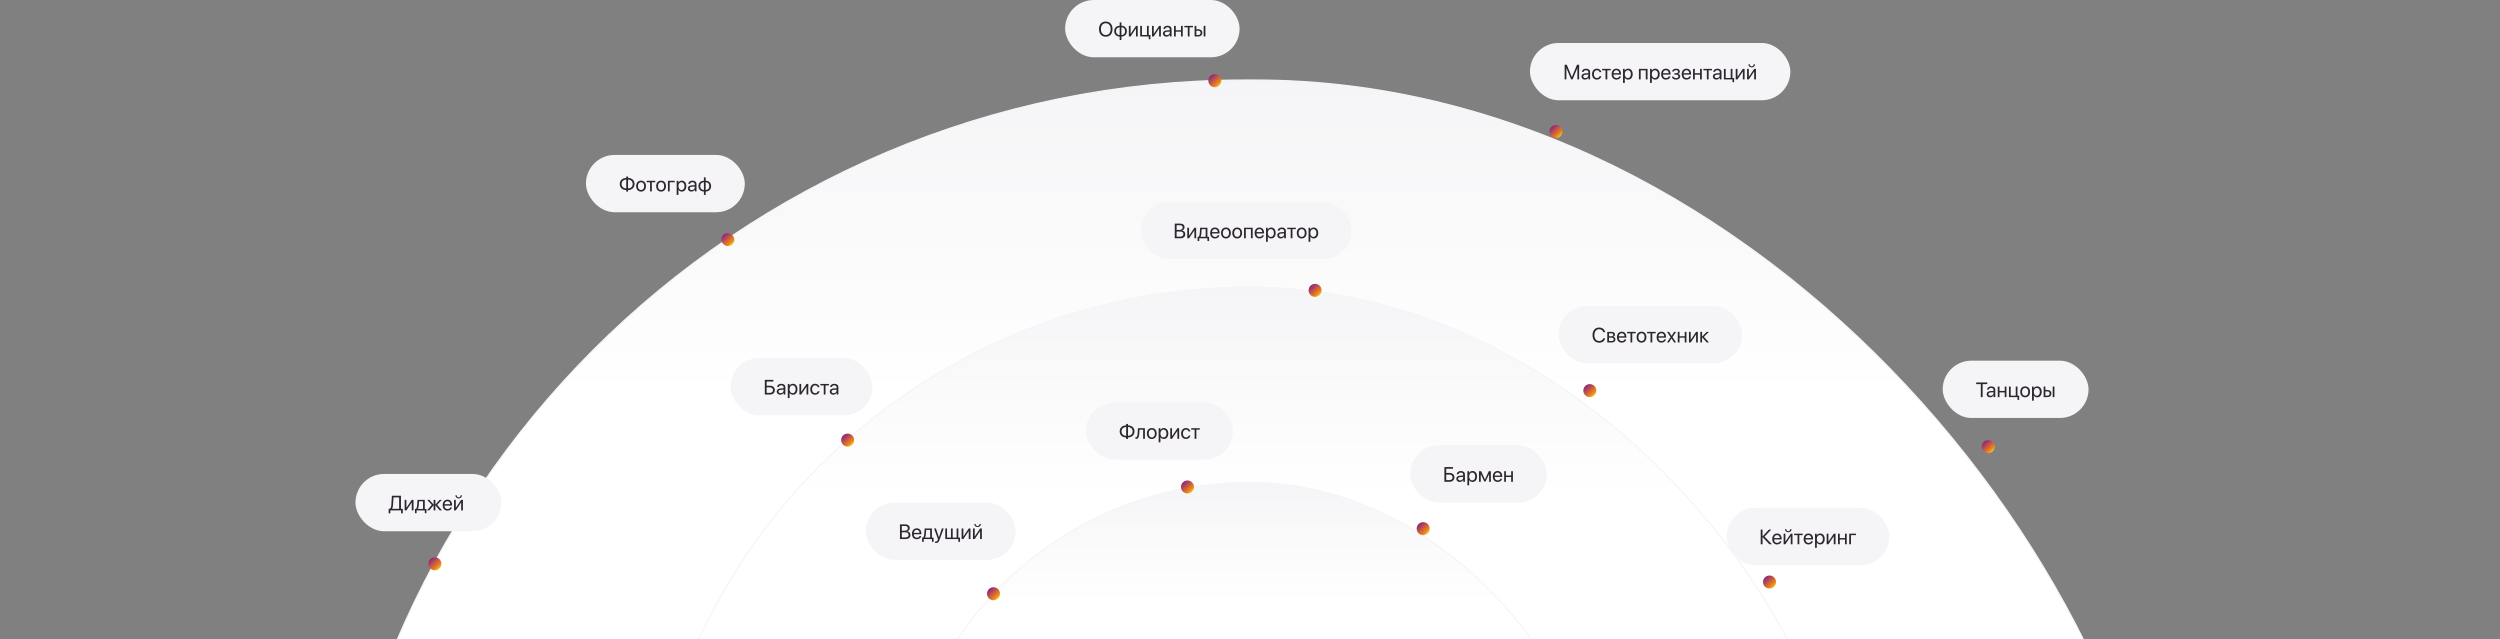<svg width="1920" height="491" viewBox="0 0 1920 491" fill="none" xmlns="http://www.w3.org/2000/svg">
<rect x="0" y="0" width="1920" height="491" fill="#808080" stroke="none"/>
<mask id="mask0_31674_24592" style="mask-type:alpha" maskUnits="userSpaceOnUse" x="0" y="3" width="1920" height="488">
<rect y="3" width="1920" height="488" fill="#D9D9D9"/>
</mask>
<g mask="url(#mask0_31674_24592)">
<rect x="248.5" y="61.5" width="1423" height="1415" rx="707.5" fill="url(#paint0_linear_31674_24592)" stroke="#F5F5F7"/>
<rect x="493.5" y="220.5" width="933" height="933" rx="466.5" fill="url(#paint1_linear_31674_24592)" stroke="#F5F5F7"/>
<rect x="690.5" y="370.5" width="539" height="539" rx="269.5" fill="url(#paint2_linear_31674_24592)" stroke="#F5F5F7"/>
<path d="M646 338C646 335.239 648.239 333 651 333C653.761 333 656 335.239 656 338C656 340.761 653.761 343 651 343C648.239 343 646 340.761 646 338Z" fill="url(#paint3_linear_31674_24592)"/>
<path d="M1005 223C1005 220.239 1007.24 218 1010 218C1012.76 218 1015 220.239 1015 223C1015 225.761 1012.76 228 1010 228C1007.24 228 1005 225.761 1005 223Z" fill="url(#paint4_linear_31674_24592)"/>
<path d="M1216 300C1216 297.239 1218.24 295 1221 295C1223.76 295 1226 297.239 1226 300C1226 302.761 1223.76 305 1221 305C1218.24 305 1216 302.761 1216 300Z" fill="url(#paint5_linear_31674_24592)"/>
<path d="M1354 447C1354 444.239 1356.24 442 1359 442C1361.76 442 1364 444.239 1364 447C1364 449.761 1361.76 452 1359 452C1356.24 452 1354 449.761 1354 447Z" fill="url(#paint6_linear_31674_24592)"/>
<path d="M907 374C907 371.239 909.239 369 912 369C914.761 369 917 371.239 917 374C917 376.761 914.761 379 912 379C909.239 379 907 376.761 907 374Z" fill="url(#paint7_linear_31674_24592)"/>
<path d="M1088 406C1088 403.239 1090.24 401 1093 401C1095.76 401 1098 403.239 1098 406C1098 408.761 1095.76 411 1093 411C1090.24 411 1088 408.761 1088 406Z" fill="url(#paint8_linear_31674_24592)"/>
<path d="M758 456C758 453.239 760.239 451 763 451C765.761 451 768 453.239 768 456C768 458.761 765.761 461 763 461C760.239 461 758 458.761 758 456Z" fill="url(#paint9_linear_31674_24592)"/>
<rect x="554" y="179" width="10" height="10" rx="5" fill="url(#paint10_linear_31674_24592)"/>
<path d="M1190 101C1190 98.239 1192.24 96 1195 96C1197.76 96 1200 98.239 1200 101C1200 103.761 1197.76 106 1195 106C1192.24 106 1190 103.761 1190 101Z" fill="url(#paint11_linear_31674_24592)"/>
<path d="M928 62C928 59.239 930.239 57 933 57C935.761 57 938 59.239 938 62C938 64.761 935.761 67 933 67C930.239 67 928 64.761 928 62Z" fill="url(#paint12_linear_31674_24592)"/>
<path d="M1522 343C1522 340.239 1524.24 338 1527 338C1529.76 338 1532 340.239 1532 343C1532 345.761 1529.76 348 1527 348C1524.24 348 1522 345.761 1522 343Z" fill="url(#paint13_linear_31674_24592)"/>
<path d="M329 433C329 430.239 331.239 428 334 428C336.761 428 339 430.239 339 433C339 435.761 336.761 438 334 438C331.239 438 329 435.761 329 433Z" fill="url(#paint14_linear_31674_24592)"/>
</g>
<rect x="876" y="155" width="162" height="44" rx="22" fill="#F5F5F7"/>
<path d="M906.484 183H902.227V171.727H906.5C908.43 171.727 909.734 172.852 909.734 174.539C909.734 175.711 908.875 176.805 907.789 177V177.062C909.32 177.258 910.305 178.336 910.305 179.836C910.305 181.82 908.883 183 906.484 183ZM903.633 172.969V176.586H905.742C907.406 176.586 908.312 175.922 908.312 174.703C908.312 173.586 907.547 172.969 906.18 172.969H903.633ZM903.633 181.758H906.273C907.969 181.758 908.859 181.07 908.859 179.766C908.859 178.461 907.938 177.797 906.141 177.797H903.633V181.758ZM913.18 183H911.836V174.875H913.18V180.922H913.242L917.305 174.875H918.648V183H917.305V176.953H917.242L913.18 183ZM925.945 181.883V175.992H922.898L922.648 179.414C922.578 180.422 922.367 181.305 921.984 181.82V181.883H925.945ZM921.016 185.148H919.75V181.883H920.43C921.023 181.492 921.312 180.477 921.391 179.383L921.703 174.875H927.297V181.883H928.586V185.148H927.32V183H921.016V185.148ZM933.07 175.914C931.797 175.914 930.906 176.891 930.82 178.242H935.234C935.203 176.883 934.352 175.914 933.07 175.914ZM935.203 180.672H936.539C936.305 182.094 934.93 183.141 933.156 183.141C930.828 183.141 929.414 181.523 929.414 178.969C929.414 176.445 930.852 174.734 933.094 174.734C935.289 174.734 936.641 176.328 936.641 178.789V179.305H930.812V179.383C930.812 180.938 931.727 181.961 933.188 181.961C934.219 181.961 934.977 181.438 935.203 180.672ZM941.523 183.141C939.273 183.141 937.758 181.523 937.758 178.938C937.758 176.344 939.273 174.734 941.523 174.734C943.766 174.734 945.281 176.344 945.281 178.938C945.281 181.523 943.766 183.141 941.523 183.141ZM941.523 181.945C942.961 181.945 943.898 180.852 943.898 178.938C943.898 177.023 942.961 175.93 941.523 175.93C940.086 175.93 939.141 177.023 939.141 178.938C939.141 180.852 940.086 181.945 941.523 181.945ZM950.164 183.141C947.914 183.141 946.398 181.523 946.398 178.938C946.398 176.344 947.914 174.734 950.164 174.734C952.406 174.734 953.922 176.344 953.922 178.938C953.922 181.523 952.406 183.141 950.164 183.141ZM950.164 181.945C951.602 181.945 952.539 180.852 952.539 178.938C952.539 177.023 951.602 175.93 950.164 175.93C948.727 175.93 947.781 177.023 947.781 178.938C947.781 180.852 948.727 181.945 950.164 181.945ZM960.703 183V175.992H956.773V183H955.43V174.875H962.055V183H960.703ZM967.227 175.914C965.953 175.914 965.062 176.891 964.977 178.242H969.391C969.359 176.883 968.508 175.914 967.227 175.914ZM969.359 180.672H970.695C970.461 182.094 969.086 183.141 967.312 183.141C964.984 183.141 963.57 181.523 963.57 178.969C963.57 176.445 965.008 174.734 967.25 174.734C969.445 174.734 970.797 176.328 970.797 178.789V179.305H964.969V179.383C964.969 180.938 965.883 181.961 967.344 181.961C968.375 181.961 969.133 181.438 969.359 180.672ZM976.258 174.734C978.328 174.734 979.734 176.391 979.734 178.938C979.734 181.484 978.336 183.141 976.289 183.141C975.125 183.141 974.188 182.57 973.703 181.68H973.672V185.711H972.312V174.875H973.602V176.25H973.633C974.133 175.336 975.078 174.734 976.258 174.734ZM975.992 181.945C977.438 181.945 978.344 180.781 978.344 178.938C978.344 177.102 977.438 175.93 975.992 175.93C974.602 175.93 973.664 177.133 973.664 178.938C973.664 180.75 974.602 181.945 975.992 181.945ZM983.93 181.984C985.211 181.984 986.195 181.086 986.195 179.914V179.25L984.023 179.383C982.93 179.453 982.305 179.938 982.305 180.703C982.305 181.477 982.953 181.984 983.93 181.984ZM983.625 183.141C982.008 183.141 980.922 182.164 980.922 180.703C980.922 179.312 981.992 178.438 983.867 178.328L986.195 178.195V177.516C986.195 176.523 985.539 175.93 984.414 175.93C983.367 175.93 982.711 176.422 982.539 177.219H981.227C981.32 175.812 982.523 174.734 984.445 174.734C986.352 174.734 987.555 175.766 987.555 177.383V183H986.266V181.602H986.234C985.75 182.531 984.719 183.141 983.625 183.141ZM995.219 174.875V175.992H992.594V183H991.25V175.992H988.625V174.875H995.219ZM999.695 183.141C997.445 183.141 995.93 181.523 995.93 178.938C995.93 176.344 997.445 174.734 999.695 174.734C1001.94 174.734 1003.45 176.344 1003.45 178.938C1003.45 181.523 1001.94 183.141 999.695 183.141ZM999.695 181.945C1001.13 181.945 1002.07 180.852 1002.07 178.938C1002.07 177.023 1001.13 175.93 999.695 175.93C998.258 175.93 997.312 177.023 997.312 178.938C997.312 180.852 998.258 181.945 999.695 181.945ZM1008.91 174.734C1010.98 174.734 1012.39 176.391 1012.39 178.938C1012.39 181.484 1010.99 183.141 1008.95 183.141C1007.78 183.141 1006.84 182.57 1006.36 181.68H1006.33V185.711H1004.97V174.875H1006.26V176.25H1006.29C1006.79 175.336 1007.73 174.734 1008.91 174.734ZM1008.65 181.945C1010.09 181.945 1011 180.781 1011 178.938C1011 177.102 1010.09 175.93 1008.65 175.93C1007.26 175.93 1006.32 177.133 1006.32 178.938C1006.32 180.75 1007.26 181.945 1008.65 181.945Z" fill="#2D252F"/>
<rect x="1175" y="33" width="200" height="44" rx="22" fill="#F5F5F7"/>
<path d="M1212.77 61H1211.45V52.312H1211.4L1207.8 60.922H1206.62L1203.02 52.312H1202.97V61H1201.66V49.727H1203.29L1207.18 59.133H1207.24L1211.13 49.727H1212.77V61ZM1217.58 59.984C1218.86 59.984 1219.84 59.086 1219.84 57.914V57.25L1217.67 57.383C1216.58 57.453 1215.95 57.938 1215.95 58.703C1215.95 59.477 1216.6 59.984 1217.58 59.984ZM1217.27 61.141C1215.66 61.141 1214.57 60.164 1214.57 58.703C1214.57 57.312 1215.64 56.438 1217.52 56.328L1219.84 56.195V55.516C1219.84 54.523 1219.19 53.93 1218.06 53.93C1217.02 53.93 1216.36 54.422 1216.19 55.219H1214.88C1214.97 53.812 1216.17 52.734 1218.09 52.734C1220 52.734 1221.2 53.766 1221.2 55.383V61H1219.91V59.602H1219.88C1219.4 60.531 1218.37 61.141 1217.27 61.141ZM1229.8 55.375H1228.46C1228.23 54.594 1227.56 53.93 1226.41 53.93C1225 53.93 1224.07 55.125 1224.07 56.938C1224.07 58.797 1225.02 59.945 1226.43 59.945C1227.51 59.945 1228.22 59.414 1228.48 58.516H1229.82C1229.55 60.055 1228.25 61.141 1226.42 61.141C1224.16 61.141 1222.69 59.523 1222.69 56.938C1222.69 54.406 1224.16 52.734 1226.41 52.734C1228.37 52.734 1229.56 53.992 1229.8 55.375ZM1237.02 52.875V53.992H1234.4V61H1233.05V53.992H1230.43V52.875H1237.02ZM1241.39 53.914C1240.12 53.914 1239.23 54.891 1239.14 56.242H1243.55C1243.52 54.883 1242.67 53.914 1241.39 53.914ZM1243.52 58.672H1244.86C1244.62 60.094 1243.25 61.141 1241.48 61.141C1239.15 61.141 1237.73 59.523 1237.73 56.969C1237.73 54.445 1239.17 52.734 1241.41 52.734C1243.61 52.734 1244.96 54.328 1244.96 56.789V57.305H1239.13V57.383C1239.13 58.938 1240.05 59.961 1241.51 59.961C1242.54 59.961 1243.3 59.438 1243.52 58.672ZM1250.42 52.734C1252.49 52.734 1253.9 54.391 1253.9 56.938C1253.9 59.484 1252.5 61.141 1250.45 61.141C1249.29 61.141 1248.35 60.57 1247.87 59.68H1247.84V63.711H1246.48V52.875H1247.77V54.25H1247.8C1248.3 53.336 1249.24 52.734 1250.42 52.734ZM1250.16 59.945C1251.6 59.945 1252.51 58.781 1252.51 56.938C1252.51 55.102 1251.6 53.93 1250.16 53.93C1248.77 53.93 1247.83 55.133 1247.83 56.938C1247.83 58.75 1248.77 59.945 1250.16 59.945ZM1263.96 61V53.992H1260.03V61H1258.69V52.875H1265.31V61H1263.96ZM1271.17 52.734C1273.24 52.734 1274.65 54.391 1274.65 56.938C1274.65 59.484 1273.25 61.141 1271.2 61.141C1270.04 61.141 1269.1 60.57 1268.62 59.68H1268.59V63.711H1267.23V52.875H1268.52V54.25H1268.55C1269.05 53.336 1269.99 52.734 1271.17 52.734ZM1270.91 59.945C1272.35 59.945 1273.26 58.781 1273.26 56.938C1273.26 55.102 1272.35 53.93 1270.91 53.93C1269.52 53.93 1268.58 55.133 1268.58 56.938C1268.58 58.75 1269.52 59.945 1270.91 59.945ZM1279.42 53.914C1278.15 53.914 1277.26 54.891 1277.17 56.242H1281.59C1281.55 54.883 1280.7 53.914 1279.42 53.914ZM1281.55 58.672H1282.89C1282.66 60.094 1281.28 61.141 1279.51 61.141C1277.18 61.141 1275.77 59.523 1275.77 56.969C1275.77 54.445 1277.2 52.734 1279.45 52.734C1281.64 52.734 1282.99 54.328 1282.99 56.789V57.305H1277.16V57.383C1277.16 58.938 1278.08 59.961 1279.54 59.961C1280.57 59.961 1281.33 59.438 1281.55 58.672ZM1287.21 61.141C1285.43 61.141 1284.14 60.266 1284 58.891H1285.38C1285.53 59.602 1286.2 60.016 1287.21 60.016C1288.39 60.016 1289.05 59.453 1289.05 58.664C1289.05 57.75 1288.44 57.336 1287.21 57.336H1285.99V56.227H1287.21C1288.24 56.227 1288.77 55.836 1288.77 55.039C1288.77 54.359 1288.29 53.867 1287.24 53.867C1286.28 53.867 1285.61 54.281 1285.5 54.93H1284.18C1284.35 53.586 1285.52 52.734 1287.24 52.734C1289.09 52.734 1290.1 53.625 1290.1 54.93C1290.1 55.758 1289.57 56.492 1288.76 56.68V56.742C1289.83 56.977 1290.38 57.664 1290.38 58.602C1290.38 60.117 1289.12 61.141 1287.21 61.141ZM1295.2 53.914C1293.93 53.914 1293.04 54.891 1292.95 56.242H1297.37C1297.34 54.883 1296.48 53.914 1295.2 53.914ZM1297.34 58.672H1298.67C1298.44 60.094 1297.06 61.141 1295.29 61.141C1292.96 61.141 1291.55 59.523 1291.55 56.969C1291.55 54.445 1292.98 52.734 1295.23 52.734C1297.42 52.734 1298.77 54.328 1298.77 56.789V57.305H1292.95V57.383C1292.95 58.938 1293.86 59.961 1295.32 59.961C1296.35 59.961 1297.11 59.438 1297.34 58.672ZM1305.63 61V57.344H1301.62V61H1300.28V52.875H1301.62V56.227H1305.63V52.875H1306.98V61H1305.63ZM1314.84 52.875V53.992H1312.21V61H1310.87V53.992H1308.24V52.875H1314.84ZM1318.47 59.984C1319.75 59.984 1320.73 59.086 1320.73 57.914V57.25L1318.56 57.383C1317.47 57.453 1316.84 57.938 1316.84 58.703C1316.84 59.477 1317.49 59.984 1318.47 59.984ZM1318.16 61.141C1316.55 61.141 1315.46 60.164 1315.46 58.703C1315.46 57.312 1316.53 56.438 1318.41 56.328L1320.73 56.195V55.516C1320.73 54.523 1320.08 53.93 1318.95 53.93C1317.91 53.93 1317.25 54.422 1317.08 55.219H1315.77C1315.86 53.812 1317.06 52.734 1318.98 52.734C1320.89 52.734 1322.09 53.766 1322.09 55.383V61H1320.8V59.602H1320.77C1320.29 60.531 1319.26 61.141 1318.16 61.141ZM1331.81 63.148H1330.55V61H1323.97V52.875H1325.31V59.883H1329.17V52.875H1330.52V59.883H1331.81V63.148ZM1334.38 61H1333.03V52.875H1334.38V58.922H1334.44L1338.5 52.875H1339.84V61H1338.5V54.953H1338.44L1334.38 61ZM1343.09 61H1341.75V52.875H1343.09V58.922H1343.16L1347.22 52.875H1348.56V61H1347.22V54.953H1347.16L1343.09 61ZM1342.79 49.359H1343.79C1343.79 50.266 1344.38 50.977 1345.3 50.977C1346.23 50.977 1346.82 50.266 1346.82 49.359H1347.82C1347.82 50.797 1346.8 51.781 1345.3 51.781C1343.81 51.781 1342.79 50.797 1342.79 49.359Z" fill="#2D252F"/>
<rect x="450" y="119" width="122" height="44" rx="22" fill="#F5F5F7"/>
<path d="M480.961 144.719V137.93C478.758 138.016 477.398 139.312 477.398 141.32C477.398 143.352 478.758 144.648 480.961 144.719ZM485.906 141.328C485.906 139.305 484.547 138 482.352 137.93V144.719C484.547 144.633 485.906 143.336 485.906 141.328ZM480.961 145.977C477.906 145.906 475.977 144.102 475.977 141.32C475.977 138.555 477.898 136.758 480.961 136.672V135.57H482.352V136.672C485.406 136.742 487.328 138.547 487.328 141.328C487.328 144.094 485.406 145.891 482.352 145.977V147.156H480.961V145.977ZM492.328 147.141C490.078 147.141 488.562 145.523 488.562 142.938C488.562 140.344 490.078 138.734 492.328 138.734C494.57 138.734 496.086 140.344 496.086 142.938C496.086 145.523 494.57 147.141 492.328 147.141ZM492.328 145.945C493.766 145.945 494.703 144.852 494.703 142.938C494.703 141.023 493.766 139.93 492.328 139.93C490.891 139.93 489.945 141.023 489.945 142.938C489.945 144.852 490.891 145.945 492.328 145.945ZM503.227 138.875V139.992H500.602V147H499.258V139.992H496.633V138.875H503.227ZM507.703 147.141C505.453 147.141 503.938 145.523 503.938 142.938C503.938 140.344 505.453 138.734 507.703 138.734C509.945 138.734 511.461 140.344 511.461 142.938C511.461 145.523 509.945 147.141 507.703 147.141ZM507.703 145.945C509.141 145.945 510.078 144.852 510.078 142.938C510.078 141.023 509.141 139.93 507.703 139.93C506.266 139.93 505.32 141.023 505.32 142.938C505.32 144.852 506.266 145.945 507.703 145.945ZM518.195 139.992H514.312V147H512.969V138.875H518.195V139.992ZM523.625 138.734C525.695 138.734 527.102 140.391 527.102 142.938C527.102 145.484 525.703 147.141 523.656 147.141C522.492 147.141 521.555 146.57 521.07 145.68H521.039V149.711H519.68V138.875H520.969V140.25H521C521.5 139.336 522.445 138.734 523.625 138.734ZM523.359 145.945C524.805 145.945 525.711 144.781 525.711 142.938C525.711 141.102 524.805 139.93 523.359 139.93C521.969 139.93 521.031 141.133 521.031 142.938C521.031 144.75 521.969 145.945 523.359 145.945ZM531.297 145.984C532.578 145.984 533.562 145.086 533.562 143.914V143.25L531.391 143.383C530.297 143.453 529.672 143.938 529.672 144.703C529.672 145.477 530.32 145.984 531.297 145.984ZM530.992 147.141C529.375 147.141 528.289 146.164 528.289 144.703C528.289 143.312 529.359 142.438 531.234 142.328L533.562 142.195V141.516C533.562 140.523 532.906 139.93 531.781 139.93C530.734 139.93 530.078 140.422 529.906 141.219H528.594C528.688 139.812 529.891 138.734 531.812 138.734C533.719 138.734 534.922 139.766 534.922 141.383V147H533.633V145.602H533.602C533.117 146.531 532.086 147.141 530.992 147.141ZM540.609 145.945V139.93C538.875 139.969 537.773 141.102 537.773 142.938C537.773 144.766 538.875 145.898 540.609 145.945ZM544.75 142.938C544.75 141.109 543.648 139.977 541.922 139.93V145.945C543.648 145.906 544.75 144.773 544.75 142.938ZM540.609 147.102C538.078 147.055 536.406 145.445 536.406 142.938C536.406 140.43 538.078 138.812 540.609 138.773V136.203H541.922V138.773C544.438 138.82 546.117 140.43 546.117 142.938C546.117 145.445 544.438 147.062 541.922 147.102V149.711H540.609V147.102Z" fill="#2D252F"/>
<rect x="1326" y="390" width="125" height="44" rx="22" fill="#F5F5F7"/>
<path d="M1355.17 412.117L1360.82 418H1358.89L1353.69 412.523H1353.62V418H1352.22V406.727H1353.62V411.922H1353.69L1358.53 406.727H1360.3L1355.17 412.117ZM1364.75 410.914C1363.48 410.914 1362.59 411.891 1362.5 413.242H1366.91C1366.88 411.883 1366.03 410.914 1364.75 410.914ZM1366.88 415.672H1368.22C1367.98 417.094 1366.61 418.141 1364.84 418.141C1362.51 418.141 1361.09 416.523 1361.09 413.969C1361.09 411.445 1362.53 409.734 1364.77 409.734C1366.97 409.734 1368.32 411.328 1368.32 413.789V414.305H1362.49V414.383C1362.49 415.938 1363.41 416.961 1364.87 416.961C1365.9 416.961 1366.66 416.438 1366.88 415.672ZM1371.17 418H1369.83V409.875H1371.17V415.922H1371.23L1375.3 409.875H1376.64V418H1375.3V411.953H1375.23L1371.17 418ZM1370.87 406.359H1371.87C1371.87 407.266 1372.45 407.977 1373.38 407.977C1374.31 407.977 1374.9 407.266 1374.9 406.359H1375.9C1375.9 407.797 1374.88 408.781 1373.38 408.781C1371.89 408.781 1370.87 407.797 1370.87 406.359ZM1384.49 409.875V410.992H1381.87V418H1380.52V410.992H1377.9V409.875H1384.49ZM1388.86 410.914C1387.59 410.914 1386.7 411.891 1386.61 413.242H1391.02C1390.99 411.883 1390.14 410.914 1388.86 410.914ZM1390.99 415.672H1392.33C1392.09 417.094 1390.72 418.141 1388.95 418.141C1386.62 418.141 1385.2 416.523 1385.2 413.969C1385.2 411.445 1386.64 409.734 1388.88 409.734C1391.08 409.734 1392.43 411.328 1392.43 413.789V414.305H1386.6V414.383C1386.6 415.938 1387.52 416.961 1388.98 416.961C1390.01 416.961 1390.77 416.438 1390.99 415.672ZM1397.89 409.734C1399.96 409.734 1401.37 411.391 1401.37 413.938C1401.37 416.484 1399.97 418.141 1397.92 418.141C1396.76 418.141 1395.82 417.57 1395.34 416.68H1395.3V420.711H1393.95V409.875H1395.23V411.25H1395.27C1395.77 410.336 1396.71 409.734 1397.89 409.734ZM1397.62 416.945C1399.07 416.945 1399.98 415.781 1399.98 413.938C1399.98 412.102 1399.07 410.93 1397.62 410.93C1396.23 410.93 1395.3 412.133 1395.3 413.938C1395.3 415.75 1396.23 416.945 1397.62 416.945ZM1404.22 418H1402.88V409.875H1404.22V415.922H1404.28L1408.34 409.875H1409.69V418H1408.34V411.953H1408.28L1404.22 418ZM1416.95 418V414.344H1412.94V418H1411.59V409.875H1412.94V413.227H1416.95V409.875H1418.29V418H1416.95ZM1425.43 410.992H1421.55V418H1420.2V409.875H1425.43V410.992Z" fill="#2D252F"/>
<rect x="273" y="364" width="112" height="44" rx="22" fill="#F5F5F7"/>
<path d="M301.852 387.852C301.773 389.141 301.617 390 301.062 390.672V390.734H306.531V381.992H302.219L301.852 387.852ZM299.789 392V394.227H298.484V390.734H299.32C300.141 390.297 300.445 389.297 300.531 387.82L300.961 380.727H307.938V390.734H309.344V394.227H308.039V392H299.789ZM312.109 392H310.766V383.875H312.109V389.922H312.172L316.234 383.875H317.578V392H316.234V385.953H316.172L312.109 392ZM324.875 390.883V384.992H321.828L321.578 388.414C321.508 389.422 321.297 390.305 320.914 390.82V390.883H324.875ZM319.945 394.148H318.68V390.883H319.359C319.953 390.492 320.242 389.477 320.32 388.383L320.633 383.875H326.227V390.883H327.516V394.148H326.25V392H319.945V394.148ZM335.773 387.719L339.445 392H337.703L334.422 388.094H334.359V392H333.016V388.094H332.961L329.68 392H327.961L331.609 387.742L328.047 383.875H329.719L332.961 387.469H333.016V383.875H334.359V387.469H334.422L337.664 383.875H339.32L335.773 387.719ZM343.625 384.914C342.352 384.914 341.461 385.891 341.375 387.242H345.789C345.758 385.883 344.906 384.914 343.625 384.914ZM345.758 389.672H347.094C346.859 391.094 345.484 392.141 343.711 392.141C341.383 392.141 339.969 390.523 339.969 387.969C339.969 385.445 341.406 383.734 343.648 383.734C345.844 383.734 347.195 385.328 347.195 387.789V388.305H341.367V388.383C341.367 389.938 342.281 390.961 343.742 390.961C344.773 390.961 345.531 390.438 345.758 389.672ZM350.047 392H348.703V383.875H350.047V389.922H350.109L354.172 383.875H355.516V392H354.172V385.953H354.109L350.047 392ZM349.742 380.359H350.742C350.742 381.266 351.328 381.977 352.258 381.977C353.188 381.977 353.773 381.266 353.773 380.359H354.773C354.773 381.797 353.75 382.781 352.258 382.781C350.766 382.781 349.742 381.797 349.742 380.359Z" fill="#2D252F"/>
<rect x="1197" y="235" width="141" height="44" rx="22" fill="#F5F5F7"/>
<path d="M1228.12 263.188C1225.02 263.188 1223.05 260.93 1223.05 257.359C1223.05 253.82 1225.04 251.539 1228.12 251.539C1230.52 251.539 1232.36 252.961 1232.77 255.125H1231.34C1230.93 253.734 1229.67 252.836 1228.12 252.836C1225.92 252.836 1224.49 254.617 1224.49 257.359C1224.49 260.125 1225.91 261.891 1228.13 261.891C1229.73 261.891 1230.89 261.148 1231.34 259.859H1232.77C1232.22 262 1230.56 263.188 1228.12 263.188ZM1237.66 255.977H1235.72V258.25H1237.46C1238.48 258.25 1238.98 257.875 1238.98 257.094C1238.98 256.375 1238.52 255.977 1237.66 255.977ZM1237.57 259.344H1235.72V261.898H1237.81C1238.8 261.898 1239.33 261.453 1239.33 260.633C1239.33 259.766 1238.76 259.344 1237.57 259.344ZM1234.38 263V254.875H1237.85C1239.38 254.875 1240.3 255.664 1240.3 256.953C1240.3 257.781 1239.72 258.547 1238.97 258.703V258.766C1239.99 258.906 1240.66 259.648 1240.66 260.664C1240.66 262.102 1239.6 263 1237.88 263H1234.38ZM1245.48 255.914C1244.21 255.914 1243.32 256.891 1243.23 258.242H1247.65C1247.62 256.883 1246.77 255.914 1245.48 255.914ZM1247.62 260.672H1248.95C1248.72 262.094 1247.34 263.141 1245.57 263.141C1243.24 263.141 1241.83 261.523 1241.83 258.969C1241.83 256.445 1243.27 254.734 1245.51 254.734C1247.7 254.734 1249.05 256.328 1249.05 258.789V259.305H1243.23V259.383C1243.23 260.938 1244.14 261.961 1245.6 261.961C1246.63 261.961 1247.39 261.438 1247.62 260.672ZM1256.2 254.875V255.992H1253.57V263H1252.23V255.992H1249.6V254.875H1256.2ZM1260.67 263.141C1258.42 263.141 1256.91 261.523 1256.91 258.938C1256.91 256.344 1258.42 254.734 1260.67 254.734C1262.91 254.734 1264.43 256.344 1264.43 258.938C1264.43 261.523 1262.91 263.141 1260.67 263.141ZM1260.67 261.945C1262.11 261.945 1263.05 260.852 1263.05 258.938C1263.05 257.023 1262.11 255.93 1260.67 255.93C1259.23 255.93 1258.29 257.023 1258.29 258.938C1258.29 260.852 1259.23 261.945 1260.67 261.945ZM1271.57 254.875V255.992H1268.95V263H1267.6V255.992H1264.98V254.875H1271.57ZM1275.94 255.914C1274.66 255.914 1273.77 256.891 1273.69 258.242H1278.1C1278.07 256.883 1277.22 255.914 1275.94 255.914ZM1278.07 260.672H1279.41C1279.17 262.094 1277.8 263.141 1276.02 263.141C1273.7 263.141 1272.28 261.523 1272.28 258.969C1272.28 256.445 1273.72 254.734 1275.96 254.734C1278.16 254.734 1279.51 256.328 1279.51 258.789V259.305H1273.68V259.383C1273.68 260.938 1274.59 261.961 1276.05 261.961C1277.09 261.961 1277.84 261.438 1278.07 260.672ZM1283.74 259.906H1283.71L1281.75 263H1280.24L1283.01 258.938L1280.29 254.875H1281.8L1283.76 257.922H1283.79L1285.72 254.875H1287.23L1284.49 258.883L1287.2 263H1285.69L1283.74 259.906ZM1293.87 263V259.344H1289.86V263H1288.52V254.875H1289.86V258.227H1293.87V254.875H1295.21V263H1293.87ZM1298.47 263H1297.12V254.875H1298.47V260.922H1298.53L1302.59 254.875H1303.94V263H1302.59V256.953H1302.53L1298.47 263ZM1308.6 258.719L1312.51 263H1310.76L1307.25 259.094H1307.19V263H1305.84V254.875H1307.19V258.469H1307.25L1310.72 254.875H1312.4L1308.6 258.719Z" fill="#2D252F"/>
<rect x="1492" y="277" width="112" height="44" rx="22" fill="#F5F5F7"/>
<path d="M1522.66 305H1521.26V294.992H1517.7V293.727H1526.22V294.992H1522.66V305ZM1528.77 303.984C1530.05 303.984 1531.03 303.086 1531.03 301.914V301.25L1528.86 301.383C1527.77 301.453 1527.14 301.938 1527.14 302.703C1527.14 303.477 1527.79 303.984 1528.77 303.984ZM1528.46 305.141C1526.84 305.141 1525.76 304.164 1525.76 302.703C1525.76 301.312 1526.83 300.438 1528.7 300.328L1531.03 300.195V299.516C1531.03 298.523 1530.38 297.93 1529.25 297.93C1528.2 297.93 1527.55 298.422 1527.38 299.219H1526.06C1526.16 297.812 1527.36 296.734 1529.28 296.734C1531.19 296.734 1532.39 297.766 1532.39 299.383V305H1531.1V303.602H1531.07C1530.59 304.531 1529.55 305.141 1528.46 305.141ZM1539.62 305V301.344H1535.61V305H1534.27V296.875H1535.61V300.227H1539.62V296.875H1540.96V305H1539.62ZM1550.72 307.148H1549.45V305H1542.88V296.875H1544.22V303.883H1548.08V296.875H1549.42V303.883H1550.72V307.148ZM1555.31 305.141C1553.06 305.141 1551.55 303.523 1551.55 300.938C1551.55 298.344 1553.06 296.734 1555.31 296.734C1557.55 296.734 1559.07 298.344 1559.07 300.938C1559.07 303.523 1557.55 305.141 1555.31 305.141ZM1555.31 303.945C1556.75 303.945 1557.69 302.852 1557.69 300.938C1557.69 299.023 1556.75 297.93 1555.31 297.93C1553.88 297.93 1552.93 299.023 1552.93 300.938C1552.93 302.852 1553.88 303.945 1555.31 303.945ZM1564.53 296.734C1566.6 296.734 1568.01 298.391 1568.01 300.938C1568.01 303.484 1566.61 305.141 1564.56 305.141C1563.4 305.141 1562.46 304.57 1561.98 303.68H1561.95V307.711H1560.59V296.875H1561.88V298.25H1561.91C1562.41 297.336 1563.35 296.734 1564.53 296.734ZM1564.27 303.945C1565.71 303.945 1566.62 302.781 1566.62 300.938C1566.62 299.102 1565.71 297.93 1564.27 297.93C1562.88 297.93 1561.94 299.133 1561.94 300.938C1561.94 302.75 1562.88 303.945 1564.27 303.945ZM1576.47 305V296.875H1577.81V305H1576.47ZM1572.38 300.586H1570.86V303.883H1572.38C1573.43 303.883 1574.11 303.227 1574.11 302.234C1574.11 301.234 1573.42 300.586 1572.38 300.586ZM1569.52 305V296.875H1570.86V299.469H1572.4C1574.26 299.469 1575.45 300.539 1575.45 302.234C1575.45 303.93 1574.26 305 1572.4 305H1569.52Z" fill="#2D252F"/>
<rect x="665" y="386" width="115" height="44" rx="22" fill="#F5F5F7"/>
<path d="M695.43 414H691.172V402.727H695.445C697.375 402.727 698.68 403.852 698.68 405.539C698.68 406.711 697.82 407.805 696.734 408V408.062C698.266 408.258 699.25 409.336 699.25 410.836C699.25 412.82 697.828 414 695.43 414ZM692.578 403.969V407.586H694.688C696.352 407.586 697.258 406.922 697.258 405.703C697.258 404.586 696.492 403.969 695.125 403.969H692.578ZM692.578 412.758H695.219C696.914 412.758 697.805 412.07 697.805 410.766C697.805 409.461 696.883 408.797 695.086 408.797H692.578V412.758ZM704.047 406.914C702.773 406.914 701.883 407.891 701.797 409.242H706.211C706.18 407.883 705.328 406.914 704.047 406.914ZM706.18 411.672H707.516C707.281 413.094 705.906 414.141 704.133 414.141C701.805 414.141 700.391 412.523 700.391 409.969C700.391 407.445 701.828 405.734 704.07 405.734C706.266 405.734 707.617 407.328 707.617 409.789V410.305H701.789V410.383C701.789 411.938 702.703 412.961 704.164 412.961C705.195 412.961 705.953 412.438 706.18 411.672ZM714.359 412.883V406.992H711.312L711.062 410.414C710.992 411.422 710.781 412.305 710.398 412.82V412.883H714.359ZM709.43 416.148H708.164V412.883H708.844C709.438 412.492 709.727 411.477 709.805 410.383L710.117 405.875H715.711V412.883H717V416.148H715.734V414H709.43V416.148ZM718.742 417.039C718.578 417.039 718.305 417.023 718.156 416.992V415.852C718.305 415.883 718.516 415.891 718.688 415.891C719.445 415.891 719.867 415.523 720.18 414.578L720.367 414.008L717.367 405.875H718.82L721.07 412.641H721.094L723.344 405.875H724.773L721.578 414.57C720.883 416.469 720.211 417.039 718.742 417.039ZM737.305 416.148H736.039V414H725.984V405.875H727.328V412.883H730.328V405.875H731.672V412.883H734.672V405.875H736.016V412.883H737.305V416.148ZM739.859 414H738.516V405.875H739.859V411.922H739.922L743.984 405.875H745.328V414H743.984V407.953H743.922L739.859 414ZM748.578 414H747.234V405.875H748.578V411.922H748.641L752.703 405.875H754.047V414H752.703V407.953H752.641L748.578 414ZM748.273 402.359H749.273C749.273 403.266 749.859 403.977 750.789 403.977C751.719 403.977 752.305 403.266 752.305 402.359H753.305C753.305 403.797 752.281 404.781 750.789 404.781C749.297 404.781 748.273 403.797 748.273 402.359Z" fill="#2D252F"/>
<rect x="834" y="309" width="113" height="44" rx="22" fill="#F5F5F7"/>
<path d="M864.906 334.719V327.93C862.703 328.016 861.344 329.312 861.344 331.32C861.344 333.352 862.703 334.648 864.906 334.719ZM869.852 331.328C869.852 329.305 868.492 328 866.297 327.93V334.719C868.492 334.633 869.852 333.336 869.852 331.328ZM864.906 335.977C861.852 335.906 859.922 334.102 859.922 331.32C859.922 328.555 861.844 326.758 864.906 326.672V325.57H866.297V326.672C869.352 326.742 871.273 328.547 871.273 331.328C871.273 334.094 869.352 335.891 866.297 335.977V337.156H864.906V335.977ZM874.914 333.414C874.75 335.656 874.211 337.07 872.5 337.07C872.266 337.07 872.109 337.023 872.016 336.984V335.758C872.086 335.781 872.234 335.82 872.43 335.82C873.234 335.82 873.539 334.875 873.641 333.383L873.953 328.875H879.273V337H877.93V329.992H875.164L874.914 333.414ZM884.57 337.141C882.32 337.141 880.805 335.523 880.805 332.938C880.805 330.344 882.32 328.734 884.57 328.734C886.812 328.734 888.328 330.344 888.328 332.938C888.328 335.523 886.812 337.141 884.57 337.141ZM884.57 335.945C886.008 335.945 886.945 334.852 886.945 332.938C886.945 331.023 886.008 329.93 884.57 329.93C883.133 329.93 882.188 331.023 882.188 332.938C882.188 334.852 883.133 335.945 884.57 335.945ZM893.789 328.734C895.859 328.734 897.266 330.391 897.266 332.938C897.266 335.484 895.867 337.141 893.82 337.141C892.656 337.141 891.719 336.57 891.234 335.68H891.203V339.711H889.844V328.875H891.133V330.25H891.164C891.664 329.336 892.609 328.734 893.789 328.734ZM893.523 335.945C894.969 335.945 895.875 334.781 895.875 332.938C895.875 331.102 894.969 329.93 893.523 329.93C892.133 329.93 891.195 331.133 891.195 332.938C891.195 334.75 892.133 335.945 893.523 335.945ZM900.117 337H898.773V328.875H900.117V334.922H900.18L904.242 328.875H905.586V337H904.242V330.953H904.18L900.117 337ZM914.219 331.375H912.875C912.641 330.594 911.977 329.93 910.828 329.93C909.414 329.93 908.484 331.125 908.484 332.938C908.484 334.797 909.43 335.945 910.844 335.945C911.922 335.945 912.633 335.414 912.891 334.516H914.234C913.969 336.055 912.664 337.141 910.836 337.141C908.578 337.141 907.102 335.523 907.102 332.938C907.102 330.406 908.57 328.734 910.82 328.734C912.781 328.734 913.977 329.992 914.219 331.375ZM921.438 328.875V329.992H918.812V337H917.469V329.992H914.844V328.875H921.438Z" fill="#2D252F"/>
<rect x="561" y="275" width="109" height="44" rx="22" fill="#F5F5F7"/>
<path d="M595.086 299.617C595.086 301.609 593.594 303 591.477 303H587.375V291.727H593.961V292.992H588.781V296.219H591.461C593.578 296.219 595.086 297.617 595.086 299.617ZM588.781 301.734H591.109C592.727 301.734 593.641 300.977 593.641 299.617C593.641 298.25 592.719 297.484 591.109 297.484H588.781V301.734ZM599.516 301.984C600.797 301.984 601.781 301.086 601.781 299.914V299.25L599.609 299.383C598.516 299.453 597.891 299.938 597.891 300.703C597.891 301.477 598.539 301.984 599.516 301.984ZM599.211 303.141C597.594 303.141 596.508 302.164 596.508 300.703C596.508 299.312 597.578 298.438 599.453 298.328L601.781 298.195V297.516C601.781 296.523 601.125 295.93 600 295.93C598.953 295.93 598.297 296.422 598.125 297.219H596.812C596.906 295.812 598.109 294.734 600.031 294.734C601.938 294.734 603.141 295.766 603.141 297.383V303H601.852V301.602H601.82C601.336 302.531 600.305 303.141 599.211 303.141ZM608.969 294.734C611.039 294.734 612.445 296.391 612.445 298.938C612.445 301.484 611.047 303.141 609 303.141C607.836 303.141 606.898 302.57 606.414 301.68H606.383V305.711H605.023V294.875H606.312V296.25H606.344C606.844 295.336 607.789 294.734 608.969 294.734ZM608.703 301.945C610.148 301.945 611.055 300.781 611.055 298.938C611.055 297.102 610.148 295.93 608.703 295.93C607.312 295.93 606.375 297.133 606.375 298.938C606.375 300.75 607.312 301.945 608.703 301.945ZM615.297 303H613.953V294.875H615.297V300.922H615.359L619.422 294.875H620.766V303H619.422V296.953H619.359L615.297 303ZM629.398 297.375H628.055C627.82 296.594 627.156 295.93 626.008 295.93C624.594 295.93 623.664 297.125 623.664 298.938C623.664 300.797 624.609 301.945 626.023 301.945C627.102 301.945 627.812 301.414 628.07 300.516H629.414C629.148 302.055 627.844 303.141 626.016 303.141C623.758 303.141 622.281 301.523 622.281 298.938C622.281 296.406 623.75 294.734 626 294.734C627.961 294.734 629.156 295.992 629.398 297.375ZM636.617 294.875V295.992H633.992V303H632.648V295.992H630.023V294.875H636.617ZM640.25 301.984C641.531 301.984 642.516 301.086 642.516 299.914V299.25L640.344 299.383C639.25 299.453 638.625 299.938 638.625 300.703C638.625 301.477 639.273 301.984 640.25 301.984ZM639.945 303.141C638.328 303.141 637.242 302.164 637.242 300.703C637.242 299.312 638.312 298.438 640.188 298.328L642.516 298.195V297.516C642.516 296.523 641.859 295.93 640.734 295.93C639.688 295.93 639.031 296.422 638.859 297.219H637.547C637.641 295.812 638.844 294.734 640.766 294.734C642.672 294.734 643.875 295.766 643.875 297.383V303H642.586V301.602H642.555C642.07 302.531 641.039 303.141 639.945 303.141Z" fill="#2D252F"/>
<rect x="818" width="134" height="44" rx="22" fill="#F5F5F7"/>
<path d="M849.227 16.539C852.422 16.539 854.422 18.789 854.422 22.367C854.422 25.945 852.422 28.188 849.227 28.188C846.031 28.188 844.031 25.945 844.031 22.367C844.031 18.789 846.031 16.539 849.227 16.539ZM849.227 17.836C846.922 17.836 845.477 19.586 845.477 22.367C845.477 25.141 846.922 26.891 849.227 26.891C851.531 26.891 852.977 25.141 852.977 22.367C852.977 19.586 851.531 17.836 849.227 17.836ZM859.922 26.945V20.93C858.188 20.969 857.086 22.102 857.086 23.938C857.086 25.766 858.188 26.898 859.922 26.945ZM864.062 23.938C864.062 22.109 862.961 20.977 861.234 20.93V26.945C862.961 26.906 864.062 25.773 864.062 23.938ZM859.922 28.102C857.391 28.055 855.719 26.445 855.719 23.938C855.719 21.43 857.391 19.812 859.922 19.773V17.203H861.234V19.773C863.75 19.82 865.43 21.43 865.43 23.938C865.43 26.445 863.75 28.062 861.234 28.102V30.711H859.922V28.102ZM868.297 28H866.953V19.875H868.297V25.922H868.359L872.422 19.875H873.766V28H872.422V21.953H872.359L868.297 28ZM883.516 30.148H882.25V28H875.672V19.875H877.016V26.883H880.875V19.875H882.219V26.883H883.516V30.148ZM886.078 28H884.734V19.875H886.078V25.922H886.141L890.203 19.875H891.547V28H890.203V21.953H890.141L886.078 28ZM896.141 26.984C897.422 26.984 898.406 26.086 898.406 24.914V24.25L896.234 24.383C895.141 24.453 894.516 24.938 894.516 25.703C894.516 26.477 895.164 26.984 896.141 26.984ZM895.836 28.141C894.219 28.141 893.133 27.164 893.133 25.703C893.133 24.312 894.203 23.438 896.078 23.328L898.406 23.195V22.516C898.406 21.523 897.75 20.93 896.625 20.93C895.578 20.93 894.922 21.422 894.75 22.219H893.438C893.531 20.812 894.734 19.734 896.656 19.734C898.562 19.734 899.766 20.766 899.766 22.383V28H898.477V26.602H898.445C897.961 27.531 896.93 28.141 895.836 28.141ZM906.992 28V24.344H902.984V28H901.641V19.875H902.984V23.227H906.992V19.875H908.336V28H906.992ZM916.195 19.875V20.992H913.57V28H912.227V20.992H909.602V19.875H916.195ZM924.406 28V19.875H925.75V28H924.406ZM920.312 23.586H918.797V26.883H920.312C921.367 26.883 922.047 26.227 922.047 25.234C922.047 24.234 921.359 23.586 920.312 23.586ZM917.453 28V19.875H918.797V22.469H920.336C922.195 22.469 923.391 23.539 923.391 25.234C923.391 26.93 922.195 28 920.336 28H917.453Z" fill="#2D252F"/>
<rect x="1083" y="342" width="105" height="44" rx="22" fill="#F5F5F7"/>
<path d="M1117.01 366.617C1117.01 368.609 1115.52 370 1113.4 370H1109.3V358.727H1115.88V359.992H1110.7V363.219H1113.38C1115.5 363.219 1117.01 364.617 1117.01 366.617ZM1110.7 368.734H1113.03C1114.65 368.734 1115.56 367.977 1115.56 366.617C1115.56 365.25 1114.64 364.484 1113.03 364.484H1110.7V368.734ZM1121.44 368.984C1122.72 368.984 1123.7 368.086 1123.7 366.914V366.25L1121.53 366.383C1120.44 366.453 1119.81 366.938 1119.81 367.703C1119.81 368.477 1120.46 368.984 1121.44 368.984ZM1121.13 370.141C1119.52 370.141 1118.43 369.164 1118.43 367.703C1118.43 366.312 1119.5 365.438 1121.38 365.328L1123.7 365.195V364.516C1123.7 363.523 1123.05 362.93 1121.92 362.93C1120.88 362.93 1120.22 363.422 1120.05 364.219H1118.73C1118.83 362.812 1120.03 361.734 1121.95 361.734C1123.86 361.734 1125.06 362.766 1125.06 364.383V370H1123.77V368.602H1123.74C1123.26 369.531 1122.23 370.141 1121.13 370.141ZM1130.89 361.734C1132.96 361.734 1134.37 363.391 1134.37 365.938C1134.37 368.484 1132.97 370.141 1130.92 370.141C1129.76 370.141 1128.82 369.57 1128.34 368.68H1128.3V372.711H1126.95V361.875H1128.23V363.25H1128.27C1128.77 362.336 1129.71 361.734 1130.89 361.734ZM1130.62 368.945C1132.07 368.945 1132.98 367.781 1132.98 365.938C1132.98 364.102 1132.07 362.93 1130.62 362.93C1129.23 362.93 1128.3 364.133 1128.3 365.938C1128.3 367.75 1129.23 368.945 1130.62 368.945ZM1137.22 370H1135.88V361.875H1137.52L1140.41 368.203H1140.48L1143.38 361.875H1144.97V370H1143.62V364.234H1143.56L1140.94 369.766H1139.9L1137.27 364.234H1137.22V370ZM1150.14 362.914C1148.87 362.914 1147.98 363.891 1147.89 365.242H1152.3C1152.27 363.883 1151.42 362.914 1150.14 362.914ZM1152.27 367.672H1153.61C1153.38 369.094 1152 370.141 1150.23 370.141C1147.9 370.141 1146.48 368.523 1146.48 365.969C1146.48 363.445 1147.92 361.734 1150.16 361.734C1152.36 361.734 1153.71 363.328 1153.71 365.789V366.305H1147.88V366.383C1147.88 367.938 1148.8 368.961 1150.26 368.961C1151.29 368.961 1152.05 368.438 1152.27 367.672ZM1160.57 370V366.344H1156.56V370H1155.22V361.875H1156.56V365.227H1160.57V361.875H1161.91V370H1160.57Z" fill="#2D252F"/>
<defs>
<linearGradient id="paint0_linear_31674_24592" x1="960" y1="61" x2="960" y2="305.086" gradientUnits="userSpaceOnUse">
<stop stop-color="#F5F5F7"/>
<stop offset="1" stop-color="white"/>
</linearGradient>
<linearGradient id="paint1_linear_31674_24592" x1="960" y1="220" x2="960" y2="381" gradientUnits="userSpaceOnUse">
<stop stop-color="#F5F5F7"/>
<stop offset="1" stop-color="white"/>
</linearGradient>
<linearGradient id="paint2_linear_31674_24592" x1="960" y1="370" x2="960" y2="463.084" gradientUnits="userSpaceOnUse">
<stop stop-color="#F5F5F7"/>
<stop offset="1" stop-color="white"/>
</linearGradient>
<linearGradient id="paint3_linear_31674_24592" x1="647" y1="333.5" x2="655" y2="342" gradientUnits="userSpaceOnUse">
<stop stop-color="#7F178D"/>
<stop offset="0.76" stop-color="#EF8218"/>
<stop offset="0.986" stop-color="#DCDE38"/>
</linearGradient>
<linearGradient id="paint4_linear_31674_24592" x1="1006" y1="218.5" x2="1014" y2="227" gradientUnits="userSpaceOnUse">
<stop stop-color="#7F178D"/>
<stop offset="0.76" stop-color="#EF8218"/>
<stop offset="0.986" stop-color="#DCDE38"/>
</linearGradient>
<linearGradient id="paint5_linear_31674_24592" x1="1217" y1="295.5" x2="1225" y2="304" gradientUnits="userSpaceOnUse">
<stop stop-color="#7F178D"/>
<stop offset="0.76" stop-color="#EF8218"/>
<stop offset="0.986" stop-color="#DCDE38"/>
</linearGradient>
<linearGradient id="paint6_linear_31674_24592" x1="1355" y1="442.5" x2="1363" y2="451" gradientUnits="userSpaceOnUse">
<stop stop-color="#7F178D"/>
<stop offset="0.76" stop-color="#EF8218"/>
<stop offset="0.986" stop-color="#DCDE38"/>
</linearGradient>
<linearGradient id="paint7_linear_31674_24592" x1="908" y1="369.5" x2="916" y2="378" gradientUnits="userSpaceOnUse">
<stop stop-color="#7F178D"/>
<stop offset="0.76" stop-color="#EF8218"/>
<stop offset="0.986" stop-color="#DCDE38"/>
</linearGradient>
<linearGradient id="paint8_linear_31674_24592" x1="1089" y1="401.5" x2="1097" y2="410" gradientUnits="userSpaceOnUse">
<stop stop-color="#7F178D"/>
<stop offset="0.76" stop-color="#EF8218"/>
<stop offset="0.986" stop-color="#DCDE38"/>
</linearGradient>
<linearGradient id="paint9_linear_31674_24592" x1="759" y1="451.5" x2="767" y2="460" gradientUnits="userSpaceOnUse">
<stop stop-color="#7F178D"/>
<stop offset="0.76" stop-color="#EF8218"/>
<stop offset="0.986" stop-color="#DCDE38"/>
</linearGradient>
<linearGradient id="paint10_linear_31674_24592" x1="555" y1="179.5" x2="563" y2="188" gradientUnits="userSpaceOnUse">
<stop stop-color="#7F178D"/>
<stop offset="0.76" stop-color="#EF8218"/>
<stop offset="0.986" stop-color="#DCDE38"/>
</linearGradient>
<linearGradient id="paint11_linear_31674_24592" x1="1191" y1="96.5" x2="1199" y2="105" gradientUnits="userSpaceOnUse">
<stop stop-color="#7F178D"/>
<stop offset="0.76" stop-color="#EF8218"/>
<stop offset="0.986" stop-color="#DCDE38"/>
</linearGradient>
<linearGradient id="paint12_linear_31674_24592" x1="929" y1="57.5" x2="937" y2="66" gradientUnits="userSpaceOnUse">
<stop stop-color="#7F178D"/>
<stop offset="0.76" stop-color="#EF8218"/>
<stop offset="0.986" stop-color="#DCDE38"/>
</linearGradient>
<linearGradient id="paint13_linear_31674_24592" x1="1523" y1="338.5" x2="1531" y2="347" gradientUnits="userSpaceOnUse">
<stop stop-color="#7F178D"/>
<stop offset="0.76" stop-color="#EF8218"/>
<stop offset="0.986" stop-color="#DCDE38"/>
</linearGradient>
<linearGradient id="paint14_linear_31674_24592" x1="330" y1="428.5" x2="338" y2="437" gradientUnits="userSpaceOnUse">
<stop stop-color="#7F178D"/>
<stop offset="0.76" stop-color="#EF8218"/>
<stop offset="0.986" stop-color="#DCDE38"/>
</linearGradient>
</defs>
</svg>
